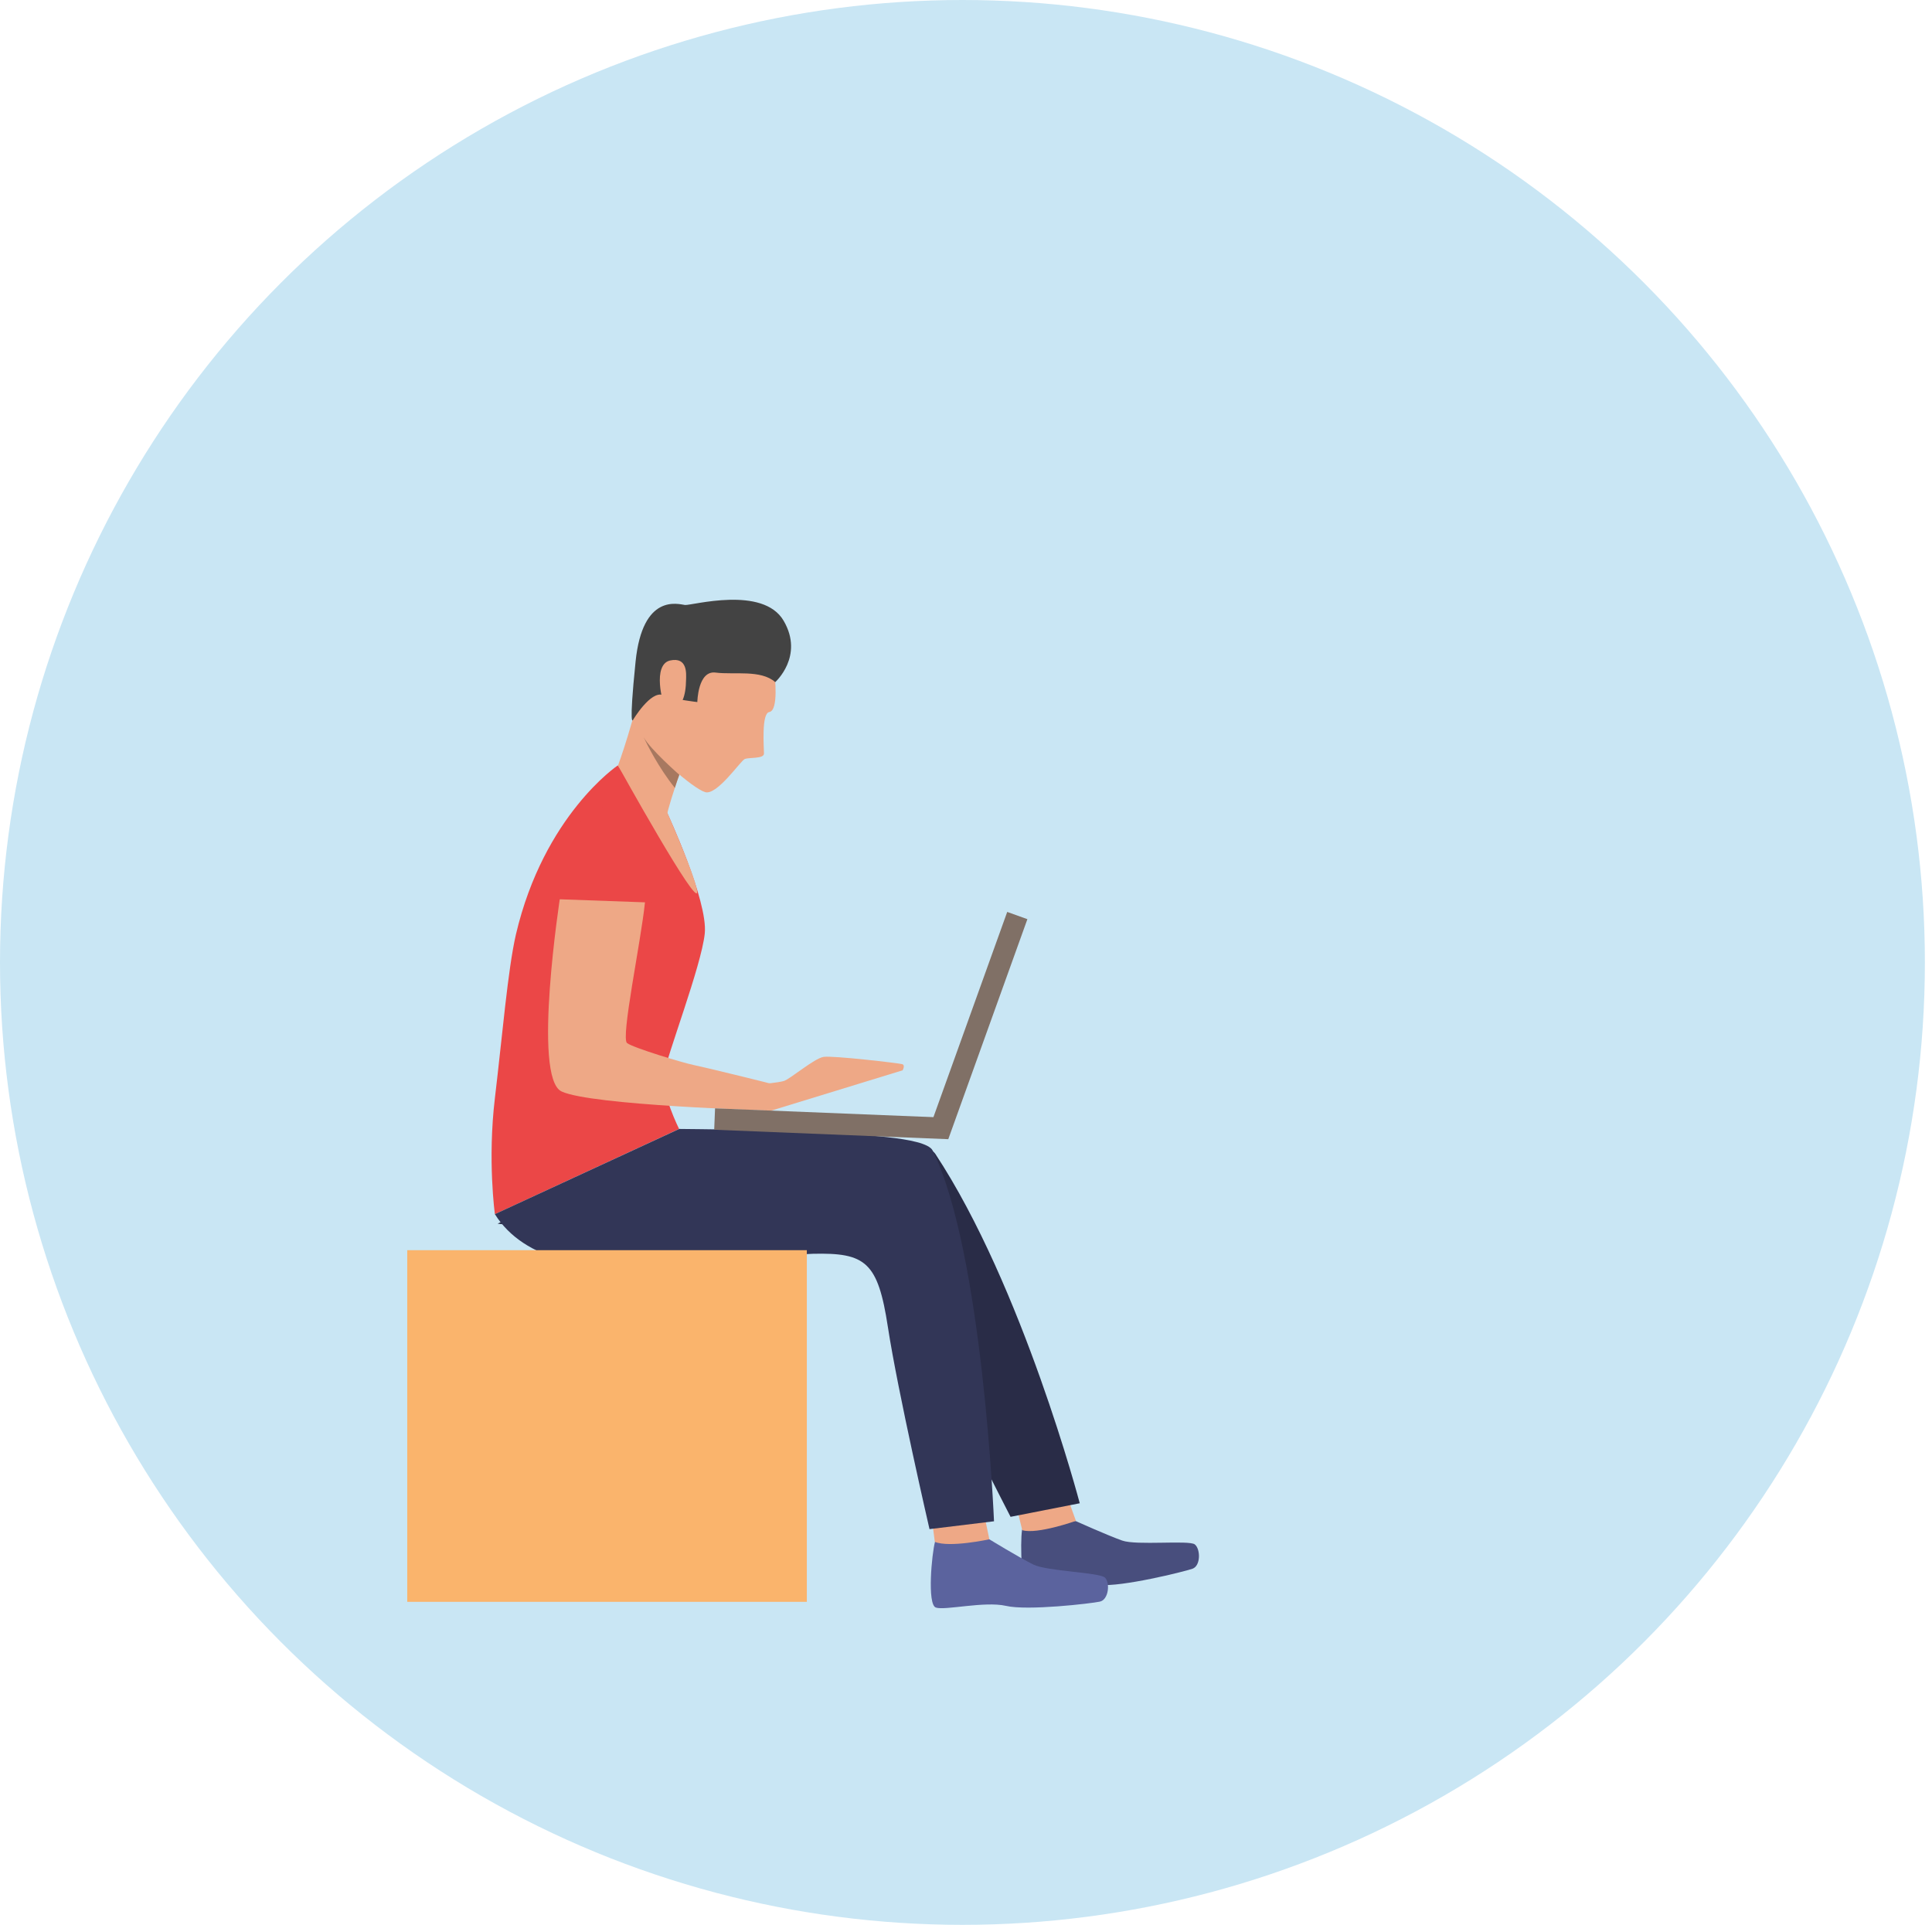 <svg width="543" height="541" viewBox="0 0 543 541" fill="none" xmlns="http://www.w3.org/2000/svg" class="technologies">
<circle cx="270.5" cy="270.5" r="270.5" fill="#C9E6F4"/>
<g clip-path="url(#clip0)">
<path class="line" opacity="0" d="M171.775 196.488H170.046V379.141H171.775V196.488Z" fill="#E0E0E0"/>
<path class="line" opacity="0" d="M295.716 196.488H293.986V379.141H295.716V196.488Z" fill="#E0E0E0"/>
<path class="line" opacity="0" d="M419.656 196.488H417.926V379.141H419.656V196.488Z" fill="#E0E0E0"/>
<path class="line" opacity="0" d="M76.703 174.029H47V178.795H76.703V174.029Z" fill="#D9D9D9"/>
<path class="line" opacity="0" d="M89.109 182.786H47V187.552H89.109V182.786Z" fill="#D9D9D9"/>
<path class="line" opacity="0" d="M204.461 174.029H169.628V178.795H204.461V174.029Z" fill="#D9D9D9"/>
<path class="line" opacity="0" d="M191.935 182.786H169.628V187.552H191.935V182.786Z" fill="#D9D9D9"/>
<path class="line" opacity="0" d="M317.307 174.029H295.716V178.795H317.307V174.029Z" fill="#D9D9D9"/>
<path class="line" opacity="0" d="M320.886 182.786H295.716V187.552H320.886V182.786Z" fill="#D9D9D9"/>
<path class="line" opacity="0" d="M451.089 174.029H419.656V178.795H451.089V174.029Z" fill="#D9D9D9"/>
<path class="line" opacity="0" d="M444.826 182.786H419.656V187.552H444.826V182.786Z" fill="#D9D9D9"/>
<path  class="line" opacity="0" d="M190.683 389.984H170.94V396.358H190.683V389.984Z" fill="#B8B8B8"/>
<path class="line" opacity="0" d="M315.458 389.984H295.716V396.358H315.458V389.984Z" fill="#B8B8B8"/>
<path  class="line" opacity="0" d="M439.398 389.984H419.656V396.358H439.398V389.984Z" fill="#B8B8B8"/>
<g class="box" opacity="0">
<path opacity="0.32" d="M413.811 213.348H176.726C167.6 213.348 160.205 205.961 160.205 196.846V127.502C160.205 118.387 167.6 111 176.726 111H413.811C422.937 111 430.333 118.387 430.333 127.502V196.846C430.333 205.961 422.937 213.348 413.811 213.348Z" fill="url(#paint0_linear)"/>
<path class="circle"  style="transformOrigin: 50% 50%; transformBox: fill-box" d="M371.583 198.097C352.557 198.097 337.109 182.667 337.109 163.663C337.109 144.659 352.557 129.229 371.583 129.229C390.61 129.229 406.057 144.659 406.057 163.663C406.057 182.667 390.61 198.097 371.583 198.097ZM371.583 136.08C356.374 136.08 343.968 148.472 343.968 163.663C343.968 178.854 356.374 191.246 371.583 191.246C386.792 191.246 399.198 178.854 399.198 163.663C399.139 148.472 386.792 136.08 371.583 136.08Z" fill="url(#paint1_linear)"/>
<path d="M314.742 138.166H220.445V146.446H314.742V138.166Z" fill="white"/>
<path d="M314.742 159.493H234.342V167.774H314.742V159.493Z" fill="white"/>
<path d="M314.742 180.88H185.434V189.161H314.742V180.88Z" fill="white"/>
</g>

<g class="box" opacity="0">
<g opacity="0.74">
<path opacity="0.74" d="M398.005 341.967H287.664C282.952 341.967 279.135 338.155 279.135 333.448V233.126C279.135 228.42 282.952 224.607 287.664 224.607H398.065C402.777 224.607 406.594 228.42 406.594 233.126V333.508C406.534 338.155 402.717 341.967 398.005 341.967Z" fill="url(#paint2_linear)"/>
</g>
<path d="M337.526 312.121H294.225V317.006H337.526V312.121Z" fill="white"/>
<path d="M320.886 312.121H294.225V317.006H320.886V312.121Z" fill="#5BB1F7"/>
<path d="M361.742 322.546H294.225V327.431H361.742V322.546Z" fill="white"/>
<path d="M332.039 322.546H294.225V327.431H332.039V322.546Z" fill="#5BB1F7"/>
<path d="M391.325 319.806C391.325 325.406 386.792 329.993 381.126 329.993C375.52 329.993 370.927 325.466 370.927 319.806C370.927 314.206 375.46 309.619 381.126 309.619C386.733 309.619 391.325 314.147 391.325 319.806Z" fill="#5BB1F7"/>
<path d="M380.112 324.512L375.639 320.044L377.607 318.019L380.112 320.58L384.645 316.053L386.613 318.019L380.112 324.512Z" fill="white"/>
<filter id='inset-shadow' >
    <!-- Shadow offset -->
    <feOffset
            dx='0'
            dy='0'
          />
    <!-- Shadow blur -->
    <feGaussianBlur
            stdDeviation='0'
            result='offset-blur'
            class="box-shadow"
    >
      <!-- <animate attributeName="stdDeviation" calcMode="paced" begin="0s" dur="1" values="0;3" repeatCount="indefinite"/> -->
    </feGaussianBlur>
    <!-- Invert drop shadow to make an inset shadow-->
    <feComposite
            operator='out'
            in='SourceGraphic'
            in2='offset-blur'
            result='inverse'
          />
    <!-- Cut colour inside shadow -->
    <feFlood
            flood-color='black'
            flood-opacity='.95'
            result='color'
          />
    <feComposite
            operator='in'
            in='color'
            in2='inverse'
            result='shadow'
          />
    <!-- Placing shadow over element -->
    <feComposite
            operator='over'
            in='shadow'
            in2='SourceGraphic'
          />

  </filter>
<path d="M369.137 267.917L320.885 240.096V295.738L369.137 267.917Z" fill="url(#paint3_linear)" style="transformOrigin: 50% 50%; transformBox: fill-box" class="play" filter="url(#inset-shadow)"/>
</g>

<path d="M302.336 427.515C302.336 427.515 311.343 431.566 315.398 432.996C319.395 434.426 334.186 432.817 335.797 434.068C337.407 435.319 337.526 440.085 335.141 440.919C332.755 441.753 315.16 446.102 309.017 445.447C302.873 444.851 292.078 448.962 289.513 448.426C286.948 447.889 286.71 433.413 287.246 430.077C287.783 426.8 302.336 427.515 302.336 427.515Z" fill="#484E7D"/>
<path d="M300.309 421.677L302.396 427.456C302.396 427.456 291.541 431.328 287.306 430.077L285.875 424.179L300.309 421.677Z" fill="#EEA886"/>
<path d="M278.061 432.639C278.061 432.639 286.531 437.821 290.408 439.728C294.225 441.634 309.076 441.932 310.567 443.421C312.058 444.911 311.581 449.617 309.136 450.153C306.69 450.689 288.738 452.774 282.713 451.345C276.689 449.974 265.476 452.715 263.031 451.821C260.526 450.987 261.898 436.57 262.792 433.353C263.687 430.077 278.061 432.639 278.061 432.639Z" fill="#5B639E"/>
<path d="M276.809 426.622L278.061 432.639C278.061 432.639 266.848 435.081 262.733 433.354L261.957 427.277L276.809 426.622Z" fill="#EEA886"/>
<path d="M191.637 318.198C191.637 318.198 230.405 318.555 235.117 319.21C240.247 319.925 260.406 320.58 262.852 324.274C287.425 361.508 303.469 422.511 303.469 422.511L284.025 426.324C284.025 426.324 265.238 389.984 257.365 371.099C250.327 354.121 244.243 349.772 229.451 350.189C214.6 350.546 167.183 347.27 139.866 343.933L191.637 318.198Z" fill="#292C47"/>
<path d="M187.521 228.48C187.521 228.48 199.033 253.203 198.078 262.377C197.124 271.552 187.283 296.99 186.567 302.113C185.851 307.236 190.861 317.304 190.861 317.304L139.09 341.253C139.09 341.253 137.003 326.121 139.09 308.666C141.178 291.211 142.729 272.505 144.995 262.675C152.868 229.076 173.624 215.135 173.624 215.135L187.521 228.48Z" fill="#EB4747"/>
<path d="M190.921 317.304C190.921 317.304 229.69 317.661 234.402 318.317C239.531 319.032 260.168 319.389 262.136 323.38C276.212 351.797 279.373 427.575 279.373 427.575L261.242 429.779C261.242 429.779 252.355 391.295 249.551 373.005C246.748 354.657 243.289 352.035 228.437 352.393C213.586 352.75 155.493 367.584 139.091 341.253L190.921 317.304Z" fill="#323657"/>
<path d="M157.461 251.833C157.58 247.067 160.384 226.395 172.014 227.824C183.704 229.254 182.333 243.194 181.259 253.739C180.126 264.76 174.4 291.807 176.249 293.177C178.098 294.547 191.935 298.717 194.858 299.313C197.84 299.909 215.793 304.317 217.224 304.734C218.656 305.151 215.793 312.121 215.793 312.121C215.793 312.121 166.109 310.691 157.819 306.76C149.528 302.828 157.461 251.833 157.461 251.833Z" fill="#EEA886"/>
<path class="hand" d="M214.717 304.628C214.717 304.628 218.524 304.317 220.253 303.843C221.983 303.369 228.832 297.462 231.468 297.053C234.103 296.643 252.729 298.823 253.581 299.095C254.509 299.404 253.678 300.827 253.678 300.827L215.851 312.432L214.717 304.628Z" fill="#EEA886"/>
<path d="M266.707 314.168L200.972 311.515L200.729 317.527L266.464 320.18L266.707 314.168Z" fill="#807066"/>
<path d="M283.084 256.309L260.848 318.155L266.517 320.189L288.754 258.343L283.084 256.309Z" fill="#807066"/>
<path d="M217.701 189.578C217.701 189.578 218.954 199.706 216.21 200.123C213.944 200.48 214.719 210.25 214.719 211.799C214.719 213.348 210.425 212.812 209.291 213.348C208.099 213.884 201.538 223.595 198.198 222.641C194.858 221.688 182.452 211.084 180.125 205.484C177.799 199.884 181.795 180.225 187.462 173.493C193.068 166.761 215.435 171.825 217.701 189.578Z" fill="#EEA886"/>
<path d="M191.756 215.493C191.756 215.493 191.398 216.386 190.921 217.756C190.563 218.769 190.086 220.08 189.669 221.45C188.416 225.203 187.044 229.79 186.925 232.054C186.746 236.224 173.684 215.195 173.684 215.195C173.684 215.195 178.396 202.506 181.319 187.672C184.181 172.778 191.756 215.493 191.756 215.493Z" fill="#EEA886"/>
<path d="M217.88 191.723C217.88 191.723 226.051 184.455 220.266 174.506C214.48 164.497 194.44 170.216 192.531 170.038C190.623 169.799 180.603 166.642 178.634 185.944C176.666 205.246 177.919 202.327 177.919 202.327C177.919 202.327 182.869 194.046 186.328 195.357C189.847 196.667 195.991 197.322 195.991 197.322C195.991 197.322 196.11 188.327 201.18 189.042C206.25 189.697 213.884 188.148 217.88 191.723Z" fill="#434343"/>
<path d="M156.566 252.726L183.167 253.679C183.167 253.679 187.283 225.978 172.014 226.514C156.685 227.05 156.566 252.726 156.566 252.726Z" fill="#EB4747"/>
<path d="M192.83 190.888C192.83 189.637 193.367 184.514 188.297 185.646C183.287 186.837 186.269 198.037 186.925 198.454C187.581 198.871 192.71 201.314 192.83 190.888Z" fill="#EEA886"/>
<path d="M226.767 351.38H114.458V450.213H226.767V351.38Z" fill="#FAB46C"/>
<path d="M173.684 215.135C173.684 215.135 196.528 256.36 195.931 250.522C195.454 245.935 185.553 223.893 185.553 223.893L173.684 215.135Z" fill="#EEA886"/>
<path d="M190.921 217.756C190.563 218.769 190.086 220.08 189.669 221.45C185.076 215.731 181.855 209.237 180.901 207.212C182.81 210.667 190.921 217.756 190.921 217.756Z" fill="#A77860"/>
</g>
<defs>
<linearGradient id="paint0_linear" x1="160.213" y1="162.169" x2="430.358" y2="162.169" gradientUnits="userSpaceOnUse">
<stop stop-color="#40A9E6"/>
<stop offset="1" stop-color="#1FA9FF"/>
</linearGradient>
<linearGradient id="paint1_linear" x1="407.89" y1="50.022" x2="342.213" y2="255.956" gradientUnits="userSpaceOnUse">
<stop stop-color="#40D5E6"/>
<stop offset="1" stop-color="#5577FF"/>
</linearGradient>
<linearGradient id="paint2_linear" x1="342.845" y1="350.196" x2="342.845" y2="151.585" gradientUnits="userSpaceOnUse">
<stop stop-color="#8EC3F9"/>
<stop offset="1" stop-color="#B8EBFF"/>
</linearGradient>
<linearGradient id="paint3_linear" x1="345.014" y1="186.173" x2="345.014" y2="336.216" gradientUnits="userSpaceOnUse">
<stop stop-color="#40D5E6"/>
<stop offset="1" stop-color="#5577FF"/>
</linearGradient>
<clipPath id="clip0">
<rect width="496" height="341" fill="white" transform="translate(47 111)"/>
</clipPath>
</defs>
</svg>
